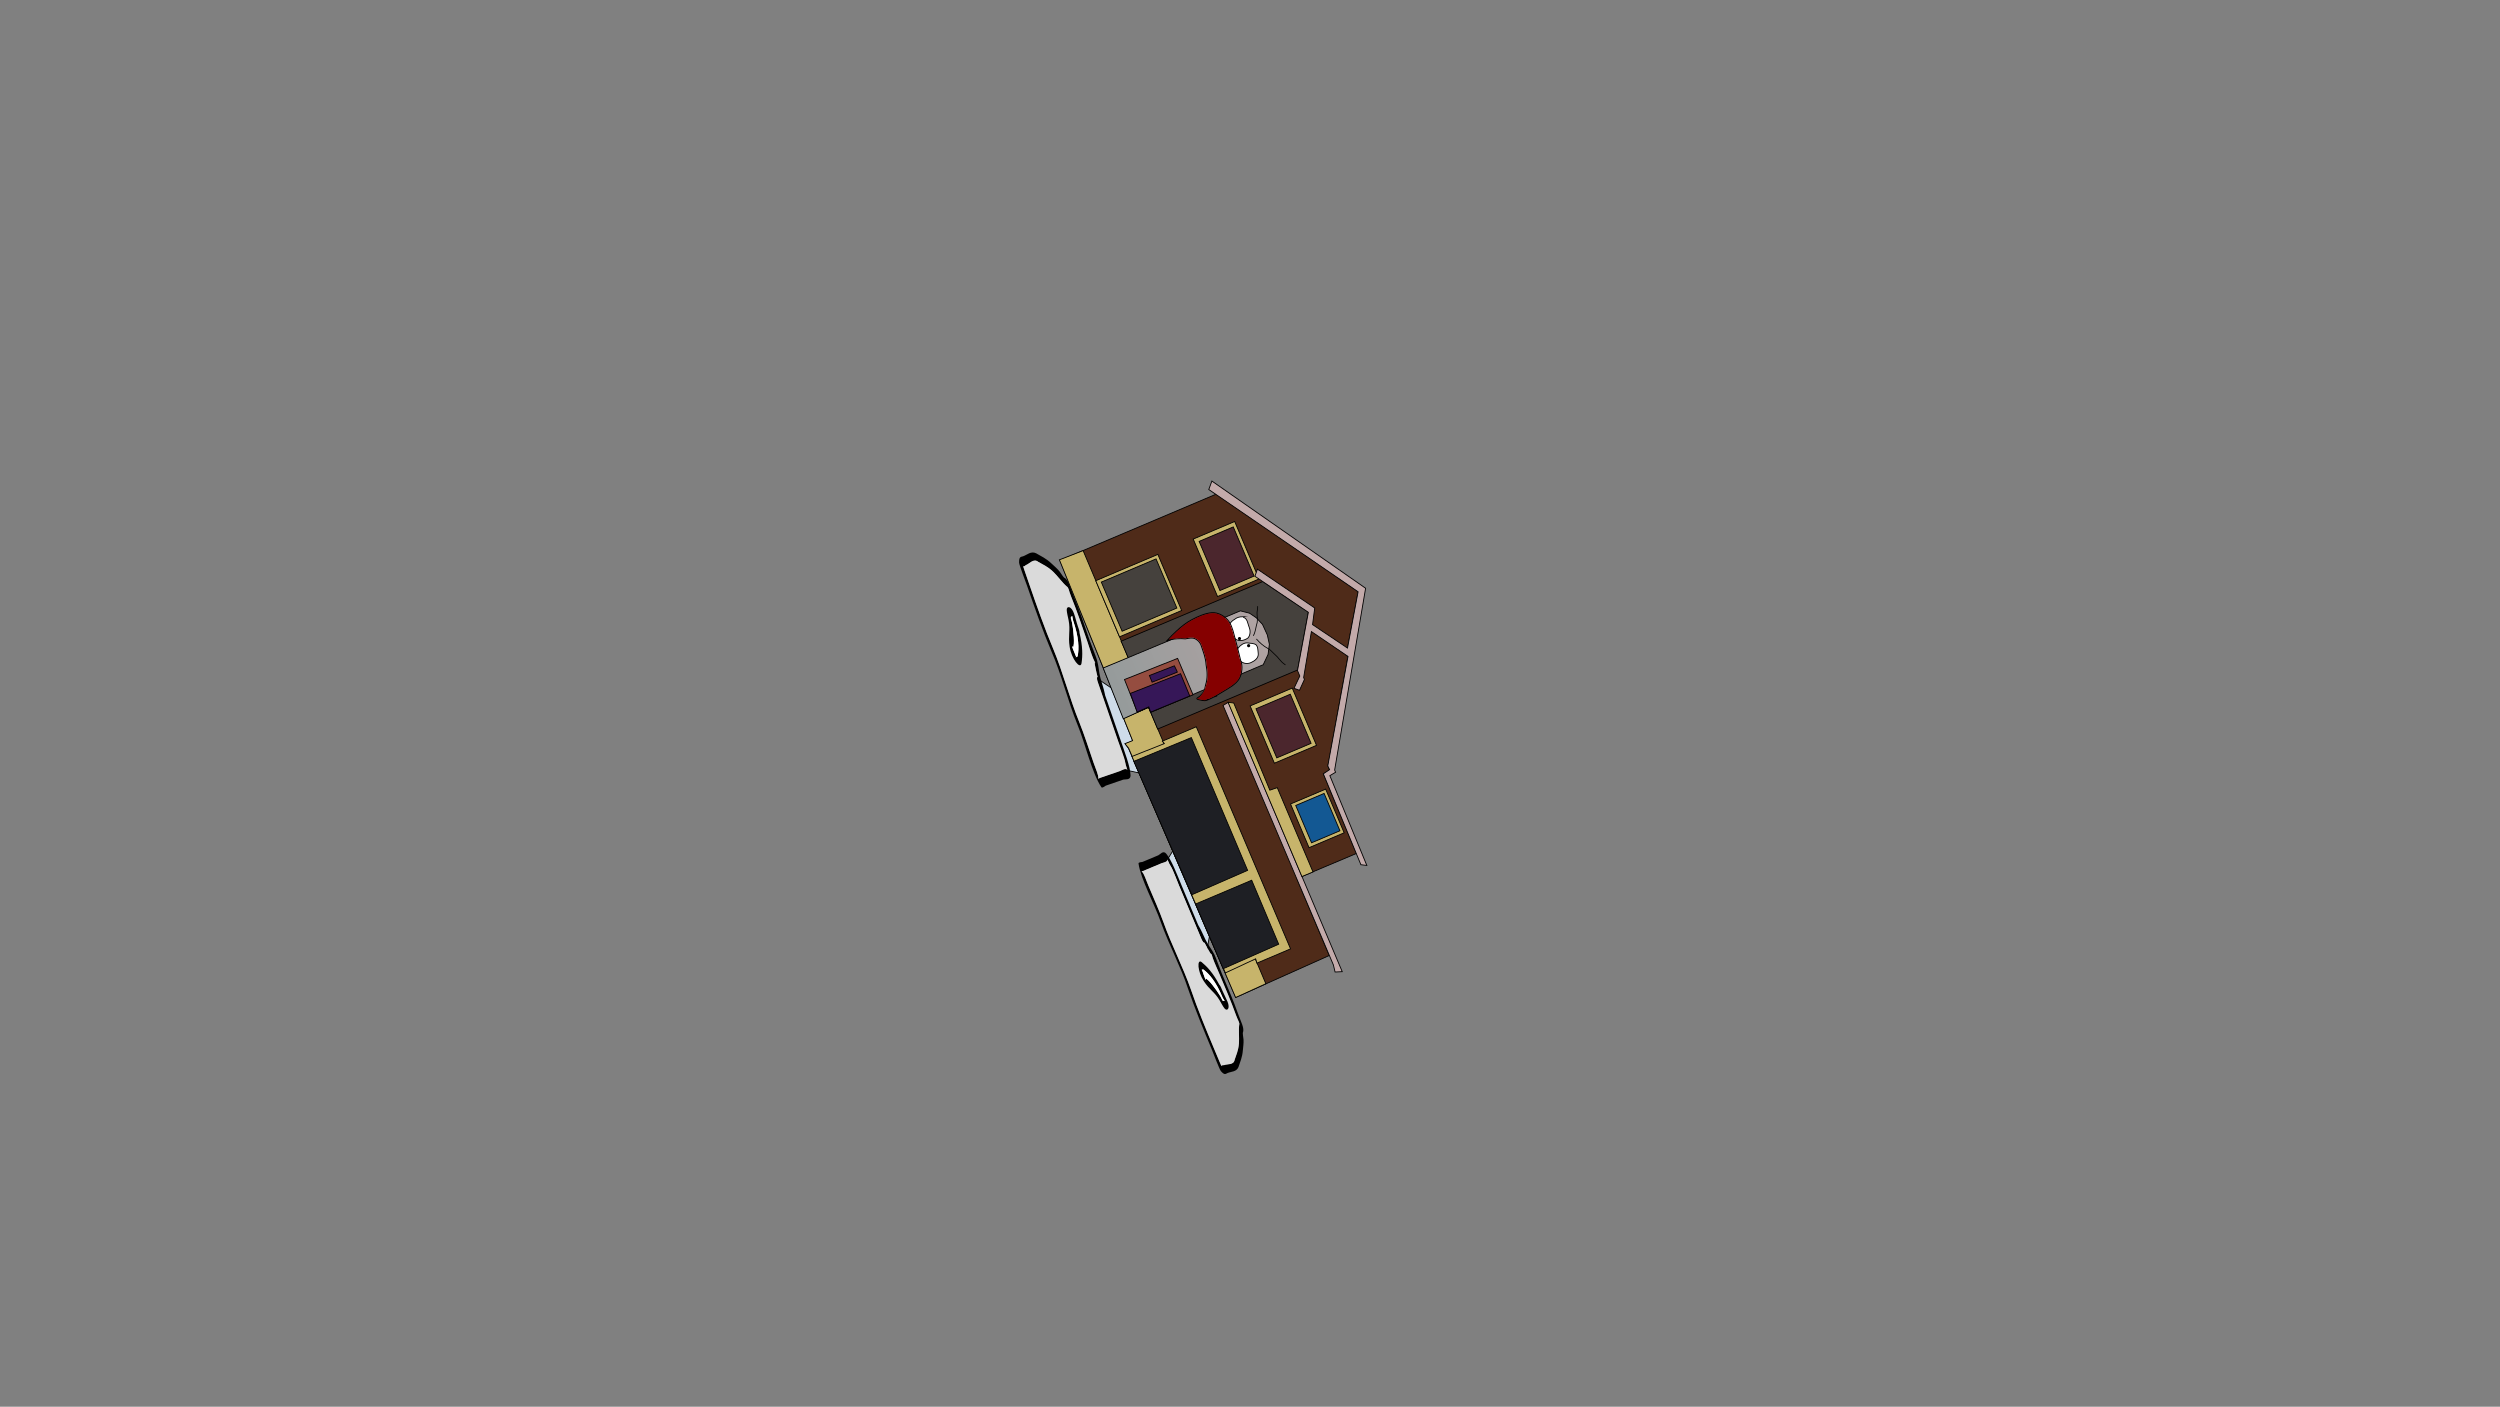 <svg version="1.1" xmlns="http://www.w3.org/2000/svg" xmlns:xlink="http://www.w3.org/1999/xlink" width="2878.25" height="1619.58" viewBox="0,0,2878.25,1619.58"><rect x="0" y="0" width="2878.25" height="1619.58" fill="#808080" stroke="none"/><defs><linearGradient x1="339.968" y1="97.109" x2="164.713" y2="171.387" gradientUnits="userSpaceOnUse" id="color-1"><stop offset="0" stop-color="#b0a3a3"/><stop offset="1" stop-color="#959b9b"/></linearGradient></defs><g transform="translate(1117.373,629.809)"><g data-paper-data="{&quot;isPaintingLayer&quot;:true}" fill-rule="nonzero" stroke-linejoin="miter" stroke-miterlimit="10" stroke-dasharray="" stroke-dashoffset="0" style="mix-blend-mode: normal"><path d="M-1117.373,989.77v-1619.58h2878.25v1619.58z" fill="none" stroke="#000000" stroke-width="0" stroke-linecap="butt"/><g><path d="M220.2,370.319l20.884,-33.734l47.151,36.771l-17.15,97.184z" data-paper-data="{&quot;index&quot;:null}" fill="#cedce9" stroke="#000000" stroke-width="1" stroke-linecap="round"/><path d="M272.741,462.011c-1.277,-2.148 -2.4,-4.316 -3.463,-6.482c-0.043,0.036 -0.091,0.065 -0.144,0.087c-1.302,0.546 -3.25,-4.101 -3.25,-4.101c-8.603,-20.524 -17.205,-41.048 -25.808,-61.572c-2.214,-5.281 -7.131,-18.671 -9.543,-22.239c-1.389,-2.056 -2.018,-3.681 -3.282,-6.531c-0.143,-0.322 -0.404,-0.906 -0.632,-1.424c0.609,3.013 -5.094,3.824 -6.531,4.426c-6.077,2.547 -12.155,5.095 -18.232,7.642c-1.085,0.455 -2.171,0.91 -3.256,1.365c-0.434,0.182 -2.014,-0.117 -1.302,0.546c2.706,2.521 4.496,8.906 7.468,15.991c5.86,13.967 12.547,28.746 17.594,42.761c9.097,25.641 22.631,51.637 31.483,77.146c7.307,21.547 17.678,46.658 26.717,68.224c2.272,5.421 4.545,10.843 6.817,16.264c0.342,0.816 0.91,2.084 1.499,3.395c0.109,-1.614 2.31,-0.894 3.218,-1.275c3.391,-1.421 10.939,0.183 11.899,-6.073c1.855,-5.95 4.25,-10.226 4.931,-18.949c0.502,-6.436 -0.54,-15.691 0.327,-21.206c0.721,-2.8 -1.228,-4.218 -3.754,-11.292c-5.59,-15.652 -12.199,-30.93 -18.827,-46.742c-2.416,-5.764 -5.778,-12.865 -7.791,-18.588c-0.425,-1.208 -1.096,-3.532 -1.582,-5.281c0.616,3.314 -2.926,-3.352 -4.555,-6.093zM242.68,388.852c6.502,15.511 13.003,31.023 19.505,46.534c0.25,0.421 0.5,0.842 0.751,1.263c3.296,5.548 5.308,10.961 7.794,15.855c3.388,6.67 6.81,10.075 10.19,17.005c1.942,3.981 5.931,15.59 8.354,21.372c6.571,15.677 13.386,31.231 18.827,46.742c3.056,8.713 7.056,15.484 5.706,20.723c-0.9,1.066 0.35,6.057 0.497,8.88c0.225,4.314 -0.457,8.284 -0.732,11.81c-0.682,8.742 -3.159,13.498 -5.06,19.597c-2.307,5.705 -8.365,5.152 -12.522,6.895c-2.298,0.963 -3.377,2.935 -7.808,-2.19c-1.545,-1.787 -8.889,-21.206 -10.226,-24.396c-9.324,-22.244 -20.053,-48.304 -27.584,-70.511c-7.993,-24.514 -22.435,-51.63 -31.33,-76.703c-7.028,-20.264 -23.12,-49.343 -25.64,-67.294c-0.249,-1.777 3.864,-1.62 4.558,-1.911c6.077,-2.547 12.155,-5.095 18.232,-7.642c2.032,-0.852 5.544,-6.081 9.089,-1.867c6.187,7.354 12.206,23.448 17.399,35.837z" data-paper-data="{&quot;index&quot;:null}" fill="#000000" stroke="none" stroke-width="1" stroke-linecap="butt"/><path d="M269.313,455.438c1.063,2.166 2.2,4.36 3.476,6.508c1.629,2.742 5.183,9.434 4.568,6.121c0.485,1.749 1.165,4.091 1.59,5.299c2.013,5.723 5.399,12.89 7.815,18.654c6.628,15.812 13.26,31.198 18.85,46.85c2.526,7.074 4.476,8.509 3.755,11.308c-0.867,5.515 0.17,14.812 -0.332,21.249c-0.681,8.723 -3.096,13.019 -4.951,18.969c-0.959,6.256 -8.54,4.639 -11.93,6.061c-0.908,0.38 -3.117,-0.346 -3.226,1.268c-0.59,-1.312 -1.159,-2.581 -1.501,-3.397c-2.272,-5.421 -4.553,-10.851 -6.825,-16.272c-9.039,-21.566 -19.475,-46.77 -26.782,-68.316c-8.853,-25.509 -22.477,-51.756 -31.574,-77.397c-5.046,-14.015 -11.736,-28.843 -17.596,-42.81c-2.973,-7.085 -4.762,-13.477 -7.468,-15.998c-0.711,-0.663 0.869,-0.368 1.303,-0.55c1.085,-0.455 2.172,-0.92 3.258,-1.375c6.077,-2.547 12.187,-5.12 18.264,-7.667c1.437,-0.602 7.159,-1.404 6.55,-4.417c0.227,0.518 0.489,1.103 0.632,1.424c1.264,2.85 1.896,4.478 3.286,6.534c2.412,3.569 7.34,16.967 9.554,22.249c8.603,20.524 17.277,41.147 25.88,61.671c0,0 1.96,4.669 3.262,4.123c0.053,-0.022 0.102,-0.051 0.145,-0.087z" data-paper-data="{&quot;noHover&quot;:false,&quot;origItem&quot;:[&quot;Path&quot;,{&quot;applyMatrix&quot;:true,&quot;segments&quot;:[[[579.60736,595.76373],[0.95609,-0.20262],[0.00646,0.07548]],[[579.61718,596],[0,-0.08208],[0,2]],[[577.61718,598],[0,0],[-8.83333,0]],[[551.11718,598],[8.83333,0],[-2.27308,0]],[[541.51161,598.28885],[1.67648,-1.19621],[-0.96568,0.68904]],[[538.61718,599],[1.23739,-0.09027],[-0.13966,0.01019]],[[537.99901,599.04541],[0.22447,-0.0134],[1.19653,0.85421]],[[538.61718,610],[0,-2.20646],[0,9.33333]],[[538.61718,638],[0,-9.33333],[0,1.66667]],[[538.61718,643],[0,-1.66667],[0,0.66667]],[[538.61718,645],[-0.35177,0.56631],[1.33831,-2.15456]],[[545.61718,644],[-3.04994,0.00386],[6.01206,-0.00761]],[[563.97058,644.43107],[-5.90478,-1.08158],[10.78253,2.15651]],[[597.04254,645.54479],[-10.6965,-2.40266],[9.00888,2.25222]],[[626.11718,648],[-9.28168,0],[2.33333,0]],[[633.11718,648],[-2.33333,0],[0.35109,0]],[[634.59021,647.90091],[-0.5707,0.05184],[-0.57412,-1.02596]],[[634.61718,643],[0,1.39387],[0,-5.20707]],[[634.21982,624.13246],[2.14282,4.67827],[-1.8936,-5.6808]],[[628.03948,607.31672],[3.08887,5.66543],[-2.2791,-4.1802]],[[620.32688,595.27881],[1.8857,4.15235],[-0.91417,-2.47477]],[[615.61718,594],[2.9771,0.57275],[-6.58756,-1.26734]],[[595.61718,593],[6.8054,0],[-2.48058,0]],[[587.61718,593],[2.40395,0.50364],[-0.50743,-0.10631]],[[585.44122,592.1748],[0.71481,0.32365],[1.30749,1.01011]],[[582.51161,594.78885],[1.25365,-0.62682],[-0.98239,0.4912]]],&quot;closed&quot;:true}],&quot;index&quot;:null}" fill="#dadada" stroke="none" stroke-width="1" stroke-linecap="butt"/><path d="M291.845,522.584c0.151,-0.063 0.377,-0.234 0.6,-0.399c-0.201,-0.197 -0.437,-0.518 -0.702,-0.947c-0.97,-1.212 -1.845,-3.301 -1.845,-3.301c-7.419,-17.7 -15.162,-26.474 -21.421,-31.207c-0.721,-0.563 -1.191,-0.29 -1.652,-0.096c-0.131,0.055 -0.359,0.098 -0.595,0.139c0.089,0.018 0.195,0.111 0.331,0.333c0.602,0.983 3.442,10.536 4.482,11.418c0.313,0.265 -0.489,-1.738 -0.25,-1.709c2.941,0.354 12.533,13.162 16.469,19.785c1.021,1.718 2.01,3.718 2.925,5.736c0.014,-0.945 1.219,0.434 1.659,0.249zM266.111,486.793c-0.507,0.089 -0.989,0.181 -0.589,0.386c0.273,0.14 0.398,-0.28 0.589,-0.386zM266.156,477.929c6.293,5.171 13.194,12.663 20.223,25.9c1.108,1.056 2.226,3.723 2.226,3.723l0.974,2.323c2.205,5.261 3.886,7.829 6.254,13.48c3.29,7.848 -0.321,11.5 -3.322,7.933c-1.894,-2.251 -3.9,-6.294 -5.839,-9.557c-5.739,-9.659 -11.467,-11.734 -18.236,-22.116c-7.174,-11.004 -7.941,-26.107 -2.281,-21.686z" data-paper-data="{&quot;index&quot;:null}" fill="#000000" stroke="none" stroke-width="1" stroke-linecap="butt"/><path d="M292.56,522.339c-0.223,0.166 -0.448,0.348 -0.599,0.412c-0.44,0.184 -1.645,-1.172 -1.659,-0.227c-0.915,-2.018 -1.904,-4.032 -2.925,-5.75c-3.935,-6.623 -13.538,-19.507 -16.479,-19.862c-0.239,-0.029 0.356,1.802 0.043,1.536c-1.04,-0.882 -3.895,-10.521 -4.498,-11.504c-0.136,-0.223 -0.242,-0.314 -0.331,-0.332c0.236,-0.041 0.463,-0.094 0.594,-0.149c0.461,-0.193 0.932,-0.491 1.653,0.072c6.26,4.733 14.233,13.844 21.652,31.544c0,0 0.877,2.099 1.846,3.312c0.266,0.429 0.501,0.75 0.702,0.947z" data-paper-data="{&quot;noHover&quot;:false,&quot;origItem&quot;:[&quot;Path&quot;,{&quot;applyMatrix&quot;:true,&quot;segments&quot;:[[[607.563,601.99816],[0.02649,0.38155],[-0.10299,0.15484]],[[607.10872,602.39727],[0.1976,-0.11227],[-0.59254,0.60273]],[[605.61718,603],[0,0],[-7.618,0]],[[590.90604,613.89443],[2.69308,-5.58508],[-0.31682,0.63364]],[[590.61718,616],[0,-0.70843],[0,0.20156]],[[590.57685,616.85325],[0.02106,-0.33136],[0.02013,-0.10671]],[[590.74964,616.60263],[-0.10238,0.05628],[0.45234,-0.24865]],[[595.61718,617],[-0.48256,0.87548],[0.14503,-0.26312]],[[594.95308,616.3906],[-0.04725,0.29671],[0.58086,-3.64773]],[[604.72276,605.71115],[-3.02833,1.51416],[0.78545,-0.39273]],[[607.27135,605.03032],[-0.87898,0.0905],[-0.34365,-0.53523]],[[607.61718,603],[0,0.6759],[0,-0.23192]]],&quot;closed&quot;:true}],&quot;index&quot;:null}" fill="#ffffff" stroke="none" stroke-width="1" stroke-linecap="butt"/><path d="M145.758,151.275l81.762,55.262l-6.368,59.454l-38.764,-8.453z" data-paper-data="{&quot;index&quot;:null}" fill="#cedce9" stroke="#000000" stroke-width="1" stroke-linecap="round"/><path d="M144.386,141.892c-0.654,-3.353 -2.58,-11.207 -0.707,-8.119c-0.86,-1.744 -1.982,-4.08 -2.504,-5.349c-2.474,-6.01 -4.854,-14.083 -7.036,-20.413c-5.986,-17.365 -11.605,-34.289 -18.306,-50.785c-3.028,-7.455 -2.483,-9.979 -5.057,-11.702c-4.628,-3.788 -10.398,-11.927 -15.392,-16.712c-6.768,-6.485 -11.733,-8.193 -17.46,-11.625c-5.23,-4.314 -10.118,2.353 -13.841,3.637c-0.997,0.344 -2.242,2.489 -3.481,1.277c0.465,1.469 0.916,2.887 1.225,3.783c2.052,5.954 4.104,11.907 6.157,17.861c8.164,23.683 17.794,51.149 27.328,73.581c11.126,26.701 18.859,57.13 29.884,84.111c5.967,14.8 11.168,31.382 16.451,46.724c2.68,7.783 5.805,14.162 5.442,18.108c-0.096,1.037 0.953,-0.329 1.43,-0.493c1.192,-0.411 2.384,-0.822 3.575,-1.232c6.674,-2.301 13.348,-4.601 20.022,-6.902c1.578,-0.544 6.714,-3.965 8.377,-1.123c-0.188,-0.576 -0.396,-1.23 -0.511,-1.588c-1.024,-3.18 -1.681,-4.927 -2.037,-7.561c-0.619,-4.573 -6.243,-18.781 -8.242,-24.581c-7.769,-22.539 -15.538,-45.078 -23.308,-67.617c0,0 -1.759,-5.103 -0.329,-5.596c0.059,-0.02 0.118,-0.031 0.178,-0.033c-0.696,-2.49 -1.344,-5.023 -1.857,-7.651zM172.563,221.803c4.69,13.606 11.363,30.761 11.666,41.052c0.174,5.897 -6.364,4.224 -8.595,4.993c-6.674,2.301 -13.348,4.601 -20.022,6.902c-0.762,0.263 -3.937,3.324 -5.006,1.725c-10.795,-16.142 -18.684,-50.862 -27.525,-72.069c-10.781,-26.383 -18.587,-58.355 -29.691,-83.648c-9.826,-23.119 -19.846,-51.599 -28.266,-76.027c-1.208,-3.504 -9.195,-24.261 -9.235,-26.792c-0.116,-7.258 2.153,-6.451 4.677,-7.322c4.566,-1.574 9.012,-6.337 14.926,-3.425c5.871,3.517 11.243,5.55 18.026,12.049c2.736,2.622 6.113,5.308 9.011,8.915c1.897,2.361 4.459,7.241 5.939,7.451c4.817,3.224 6.451,11.488 10.226,20.632c6.719,16.277 12.371,33.569 18.306,50.785c2.189,6.349 7.284,18.472 8.573,23.039c2.244,7.95 1.939,13.112 3.99,20.86c1.505,5.685 3.76,11.446 5.084,18.231c0.101,0.515 0.201,1.03 0.302,1.545c5.872,17.034 11.743,34.068 17.615,51.103z" data-paper-data="{&quot;index&quot;:null}" fill="#000000" stroke="none" stroke-width="1" stroke-linecap="butt"/><path d="M146.337,149.59c-0.06,0.002 -0.119,0.014 -0.177,0.034c-1.43,0.493 0.335,5.622 0.335,5.622c7.769,22.539 15.551,45.208 23.321,67.747c1.999,5.8 7.621,20.023 8.24,24.596c0.357,2.634 1.012,4.386 2.036,7.565c0.116,0.359 0.323,1.013 0.511,1.589c-1.663,-2.843 -6.808,0.599 -8.385,1.143c-6.674,2.301 -13.392,4.604 -20.066,6.905c-1.192,0.411 -2.392,0.815 -3.584,1.226c-0.477,0.164 -1.529,1.527 -1.434,0.49c0.364,-3.946 -2.767,-10.329 -5.447,-18.112c-5.282,-15.342 -10.516,-31.965 -16.483,-46.765c-11.026,-26.981 -18.865,-57.676 -29.991,-84.377c-9.534,-22.432 -19.178,-50.018 -27.341,-73.701c-2.052,-5.954 -4.104,-11.919 -6.156,-17.873c-0.309,-0.896 -0.76,-2.316 -1.224,-3.785c1.239,1.212 2.486,-0.945 3.483,-1.288c3.723,-1.284 8.628,-7.984 13.858,-3.669c5.728,3.431 10.723,5.141 17.491,11.626c4.994,4.785 10.798,12.955 15.426,16.743c2.574,1.723 2.04,4.261 5.068,11.716c6.7,16.496 12.378,33.523 18.363,50.887c2.182,6.329 4.59,14.473 7.064,20.483c0.522,1.268 1.651,3.625 2.511,5.369c-1.872,-3.087 0.063,4.797 0.717,8.15c0.513,2.628 1.17,5.192 1.866,7.681z" data-paper-data="{&quot;noHover&quot;:false,&quot;origItem&quot;:[&quot;Path&quot;,{&quot;applyMatrix&quot;:true,&quot;segments&quot;:[[[579.60736,595.76373],[0.95609,-0.20262],[0.00646,0.07548]],[[579.61718,596],[0,-0.08208],[0,2]],[[577.61718,598],[0,0],[-8.83333,0]],[[551.11718,598],[8.83333,0],[-2.27308,0]],[[541.51161,598.28885],[1.67648,-1.19621],[-0.96568,0.68904]],[[538.61718,599],[1.23739,-0.09027],[-0.13966,0.01019]],[[537.99901,599.04541],[0.22447,-0.0134],[1.19653,0.85421]],[[538.61718,610],[0,-2.20646],[0,9.33333]],[[538.61718,638],[0,-9.33333],[0,1.66667]],[[538.61718,643],[0,-1.66667],[0,0.66667]],[[538.61718,645],[-0.35177,0.56631],[1.33831,-2.15456]],[[545.61718,644],[-3.04994,0.00386],[6.01206,-0.00761]],[[563.97058,644.43107],[-5.90478,-1.08158],[10.78253,2.15651]],[[597.04254,645.54479],[-10.6965,-2.40266],[9.00888,2.25222]],[[626.11718,648],[-9.28168,0],[2.33333,0]],[[633.11718,648],[-2.33333,0],[0.35109,0]],[[634.59021,647.90091],[-0.5707,0.05184],[-0.57412,-1.02596]],[[634.61718,643],[0,1.39387],[0,-5.20707]],[[634.21982,624.13246],[2.14282,4.67827],[-1.8936,-5.6808]],[[628.03948,607.31672],[3.08887,5.66543],[-2.2791,-4.1802]],[[620.32688,595.27881],[1.8857,4.15235],[-0.91417,-2.47477]],[[615.61718,594],[2.9771,0.57275],[-6.58756,-1.26734]],[[595.61718,593],[6.8054,0],[-2.48058,0]],[[587.61718,593],[2.40395,0.50364],[-0.50743,-0.10631]],[[585.44122,592.1748],[0.71481,0.32365],[1.30749,1.01011]],[[582.51161,594.78885],[1.25365,-0.62682],[-0.98239,0.4912]]],&quot;closed&quot;:true}],&quot;index&quot;:null}" fill="#dadada" stroke="none" stroke-width="1" stroke-linecap="butt"/><path d="M116.434,79.857c-0.483,0.167 -0.463,2.128 -1.148,1.383c0.708,2.265 1.345,4.57 1.755,6.671c1.581,8.1 3.054,25.179 0.956,27.56c-0.171,0.194 -0.959,-1.979 -1.02,-1.544c-0.202,1.447 4.345,11.106 4.565,12.322c0.05,0.275 0.031,0.425 -0.027,0.503c0.218,-0.135 0.431,-0.264 0.575,-0.313c0.507,-0.175 1.077,-0.291 1.252,-1.256c1.625,-8.248 1.552,-20.784 -5.148,-40.222c0,0 -0.791,-2.294 -0.881,-3.954c-0.094,-0.532 -0.134,-0.957 -0.114,-1.258c-0.296,0.026 -0.598,0.052 -0.764,0.109zM120.659,126.931c-0.173,0.449 0.278,0.179 0.746,-0.112c-0.229,0.052 -0.628,-0.195 -0.746,0.112zM127.767,133.87c-1.369,7.571 -11.532,-5.045 -13.65,-18.957c-1.999,-13.126 1.098,-18.871 -1.208,-30.685c-0.779,-3.991 -2.06,-8.653 -2.153,-11.803c-0.147,-4.992 5.344,-4.649 8.315,3.969c2.139,6.206 2.629,9.457 4.62,15.235l0.88,2.552c0,0 1.01,2.929 0.877,4.563c3.828,15.593 3.658,26.504 2.319,35.126z" data-paper-data="{&quot;index&quot;:null}" fill="#000000" stroke="none" stroke-width="1" stroke-linecap="butt"/><path d="M117.18,79.542c-0.02,0.301 0.021,0.726 0.114,1.258c0.09,1.661 0.888,3.964 0.888,3.964c6.7,19.438 6.829,32.408 5.204,40.656c-0.174,0.965 -0.763,1.063 -1.269,1.237c-0.144,0.05 -0.363,0.169 -0.581,0.305c0.059,-0.078 0.078,-0.226 0.028,-0.502c-0.22,-1.216 -4.816,-10.955 -4.614,-12.402c0.061,-0.435 0.891,1.452 1.062,1.258c2.098,-2.381 0.579,-19.529 -1.002,-27.629c-0.41,-2.101 -1.057,-4.417 -1.765,-6.682c0.685,0.745 0.68,-1.198 1.164,-1.365c0.166,-0.057 0.476,-0.072 0.772,-0.098z" data-paper-data="{&quot;noHover&quot;:false,&quot;origItem&quot;:[&quot;Path&quot;,{&quot;applyMatrix&quot;:true,&quot;segments&quot;:[[[607.563,601.99816],[0.02649,0.38155],[-0.10299,0.15484]],[[607.10872,602.39727],[0.1976,-0.11227],[-0.59254,0.60273]],[[605.61718,603],[0,0],[-7.618,0]],[[590.90604,613.89443],[2.69308,-5.58508],[-0.31682,0.63364]],[[590.61718,616],[0,-0.70843],[0,0.20156]],[[590.57685,616.85325],[0.02106,-0.33136],[0.02013,-0.10671]],[[590.74964,616.60263],[-0.10238,0.05628],[0.45234,-0.24865]],[[595.61718,617],[-0.48256,0.87548],[0.14503,-0.26312]],[[594.95308,616.3906],[-0.04725,0.29671],[0.58086,-3.64773]],[[604.72276,605.71115],[-3.02833,1.51416],[0.78545,-0.39273]],[[607.27135,605.03032],[-0.87898,0.0905],[-0.34365,-0.53523]],[[607.61718,603],[0,0.6759],[0,-0.23192]]],&quot;closed&quot;:true}],&quot;index&quot;:null}" fill="#ffffff" stroke="none" stroke-width="1" stroke-linecap="butt"/><g stroke="#000000" stroke-width="1"><path d="M178.182,226.557l8.675,-3.249l-83.889,-208.002l180.468,-76.488l162.896,112.403l-13.887,73.369l2.052,1.269l-22.905,125.95l1.75,5.104l-7.01,4.254l37.991,91.586l-68.612,28.937l37.302,88.552l-107.678,48.204l-123.383,-286.565z" data-paper-data="{&quot;index&quot;:null}" fill="#4f2b19" stroke-linecap="round"/><path d="M305.192,518.648l-123.18,-287.061l-4.261,-5.18l8.806,-3.59l-10.341,-25.699l28.694,-12.874l135.088,318.512z" data-paper-data="{&quot;index&quot;:null}" fill="#c7b46b" stroke-linecap="round"/><path d="M129.616,4.106l52.525,124.253l-29.126,11.204l-50.722,-124.874z" data-paper-data="{&quot;index&quot;:null}" fill="#c7b46b" stroke-linecap="round"/><path d="M376.635,141.495l-161.193,68.034l-10.538,-25.188l-28.395,12.605l-23.477,-57.343l28.739,-11.468l-7.24,-17.081l-1.244,-2.609l163.19,-68.737l52.499,35.062z" data-paper-data="{&quot;index&quot;:null}" fill="#45413d" stroke-linecap="round"/><path d="M335.971,135.871l-128.406,54.422l-2.575,-5.752l-29.109,13.193l-23.136,-58.485l157.921,-65.791l10.499,2.679l7.911,5.344l7.059,7.558l5.575,12.179l2.333,10.702l-1.491,11.752l-5.673,11.957z" data-paper-data="{&quot;index&quot;:null}" fill="url(#color-1)" stroke-linecap="round"/><path d="M207.295,189.98l-2.356,-5.56l-12.738,5.684l-14.96,-37.571l61.148,-24.348l17.775,41.938z" data-paper-data="{&quot;index&quot;:null}" fill="#954d40" stroke-linecap="round"/><path d="M207.385,190.085l-2.16,-6.071l-13.49,5.86l-7.694,-21.403l57.748,-22.622l10.575,25.6z" data-paper-data="{&quot;index&quot;:null}" fill="#361758" stroke-linecap="round"/><path d="M238.03,144.02l-28.972,11.567l-3.11,-7.664l28.725,-11.176l3.014,6.136z" data-paper-data="{&quot;index&quot;:null}" fill="#361758" stroke-linecap="round"/><path d="M220.815,223.504l39.066,-16.558l108.546,255.673l-38.755,16.426l-1.414,-4.961l-34.858,16.2l-107.549,-249.204l37.246,-14.788z" data-paper-data="{&quot;index&quot;:null}" fill="#c7b46b" stroke-linecap="round"/><path d="M187.974,246.738l66.249,-27.366l64.781,152.847l-64.168,28.052z" data-paper-data="{&quot;index&quot;:null}" fill="#1e1f24" stroke-linecap="round"/><path d="M259.094,410.965l64.592,-27.376l31.079,73.653l-63.91,28.228z" data-paper-data="{&quot;index&quot;:null}" fill="#1e1f24" stroke-linecap="round"/><path d="M417.792,481.19l-127.079,-298.858l6.062,-3.567l131.156,310.103l-6.474,0.32l-1.774,0.039z" data-paper-data="{&quot;index&quot;:null}" fill="#c3aaaa" stroke-linecap="round"/><path d="M381.522,379.37l-85.015,-200.586l6.534,0.795l41.562,100.337l8.544,-2.908l41.133,97.05z" data-paper-data="{&quot;index&quot;:null}" fill="#c7b46b" stroke-linecap="round"/><path d="M368.422,295.829l40.417,-17.13l21.31,50.28l-40.417,17.13z" data-paper-data="{&quot;index&quot;:null}" fill="#c7b46b" stroke-linecap="butt"/><path d="M374.399,297.505l32.663,-13.843l18.217,42.981l-32.663,13.843z" data-paper-data="{&quot;index&quot;:null}" fill="#135893" stroke-linecap="butt"/><path d="M321.895,182.926l48.485,-20.549l27.944,65.932l-48.485,20.549z" data-paper-data="{&quot;index&quot;:null}" fill="#c7b46b" stroke-linecap="butt"/><path d="M328.638,186.191l39.477,-16.732l23.957,56.524l-39.477,16.732z" data-paper-data="{&quot;index&quot;:null}" fill="#4b262d" stroke-linecap="butt"/><path d="M256.37,-9.172l47.728,-20.229l28.047,66.175l-47.728,20.229z" data-paper-data="{&quot;index&quot;:null}" fill="#c7b46b" stroke-linecap="butt"/><path d="M263.194,-6.515l39.294,-16.654l23.98,56.579l-39.294,16.654z" data-paper-data="{&quot;index&quot;:null}" fill="#4b262d" stroke-linecap="butt"/><path d="M413.364,256.284l-2.078,-4.252l23.311,-126.075l-42.147,-28.615l-8.938,52.88l0.922,2.175l-5.702,12.539l-6.345,-2.301l6.693,-14.1l-2.664,-6.285l12.511,-67.083l-61.518,-41.505l2.86,-8.198l65.991,44.694l-2.483,19.159l40.225,27.005l12.19,-64.808l-171.895,-117.714l3.566,-9.78l176.986,123.446l-35.652,209.291l1.076,2.538l-6.594,3.935l42.558,103.337l-6.818,-0.817l-43.256,-104.657z" data-paper-data="{&quot;index&quot;:null}" fill="#c3aaaa" stroke-linecap="round"/><path d="M144.16,38.769l71.513,-30.31l27.371,64.58l-71.513,30.31z" data-paper-data="{&quot;index&quot;:null}" fill="#c7b46b" stroke-linecap="butt"/><path d="M150.563,40.36l63.001,-26.702l23.968,56.552l-63.001,26.702z" data-paper-data="{&quot;index&quot;:null}" fill="#45413d" stroke-linecap="butt"/></g><path d="M330.133,114.816c0.898,2.292 0.686,5.15 1.091,7.547c0.699,5.441 -4.222,8.856 -8.599,10.79c-4.725,2.013 -9.872,0.659 -13.171,-3.196c-2.538,-3.416 -4.159,-9.661 -1.55,-13.382c2.244,-3.202 6.559,-6.468 10.732,-6.213c3.891,0.729 7.593,0.02 10.486,2.57c0.396,0.595 0.751,1.22 1.012,1.884z" data-paper-data="{&quot;noHover&quot;:false,&quot;origItem&quot;:[&quot;Path&quot;,{&quot;applyMatrix&quot;:true,&quot;segments&quot;:[[[445.39041,221.44036],[1.52724,-0.28876],[-7.5619,3.62864]],[[431.40475,240.19578],[4.76177,-7.1739],[-4.05124,8.13908]],[[434.7173,266.85895],[-4.50777,-7.21123],[5.2386,8.38318]],[[462.72964,275.08447],[-8.99419,2.18279],[10.52051,-3.33503]],[[480.23855,251.50606],[0.02148,11.17046],[-0.15839,-10.40801]],[[465.98548,225.22958],[11.49015,3.21826],[-5.14324,-1.22327]],[[450.00678,221.01818],[5.35276,0.14784],[-1.55103,-0.04284]]],&quot;closed&quot;:true}]}" fill="#ffffff" stroke="#000000" stroke-width="1" stroke-linecap="butt"/><path d="M314.253,80.479c-0.147,0.436 0.29,0.583 0.29,0.583c4.402,1.486 4.689,7.655 6.367,11.638c1.549,3.643 1.255,9.233 -1.645,12.12c-3.964,2.777 -10.056,4.304 -14.263,1.071c-3.957,-2.513 -6.211,-5.984 -6.985,-10.577c0.34,-2.029 -0.416,-4.832 0.52,-6.717c1.136,-2.286 3.16,-4.022 5.346,-5.256c2.875,-2.314 5.637,-3.095 9.316,-3.066c0.595,0.005 1.009,-0.086 1.355,-0.095c-0.115,0.028 -0.237,0.107 -0.301,0.299z" data-paper-data="{&quot;noHover&quot;:false,&quot;origItem&quot;:[&quot;Path&quot;,{&quot;applyMatrix&quot;:true,&quot;segments&quot;:[[[367.48315,222.78638],[-0.04147,0.25407],[-0.27721,0.70074]],[[366.52816,225.57344],[0.51474,-1.18819],[-3.18099,7.34275]],[[364.7803,246.76473],[-2.19334,-7.72156],[0.61652,5.42378]],[[370.74669,261.87635],[-3.61458,-4.21536],[2.97952,3.47475]],[[383.71302,268.58734],[-3.77522,-2.4041],[9.85323,2.3476]],[[410.7181,263.59834],[-8.39124,5.79088],[10.04451,-5.68021]],[[420.65425,234.23446],[2.19728,10.29429],[-3.32016,-8.25703]],[[397.85054,220.71706],[8.61098,-0.01008],[-9.39899,-0.01845]],[[369.23811,223.55955],[6.71239,-7.5542],[0,0]],[[367.82634,223.64259],[0.74741,0.66436],[-0.32962,-0.293]]],&quot;closed&quot;:true}]}" fill="#ffffff" stroke="#000000" stroke-width="1" stroke-linecap="butt"/><path d="M319.448,111.867c0.935,-0.396 2.015,0.04 2.411,0.976c0.396,0.935 -0.04,2.015 -0.976,2.411c-0.935,0.396 -2.015,-0.04 -2.411,-0.976c-0.396,-0.935 0.04,-2.015 0.976,-2.411z" fill="#000000" stroke="none" stroke-width="0.5" stroke-linecap="butt"/><path d="M308.929,103.704c0.935,-0.396 2.015,0.04 2.411,0.976c0.396,0.935 -0.04,2.015 -0.976,2.411c-0.935,0.396 -2.015,-0.04 -2.411,-0.976c-0.396,-0.935 0.04,-2.015 0.976,-2.411z" fill="#000000" stroke="none" stroke-width="0.5" stroke-linecap="butt"/><path d="M330.511,67.952c0.458,-0.036 0.495,0.422 0.495,0.422l0.025,0.339c-0.001,0.241 -0.002,0.481 -0.003,0.722c0.026,2.006 -0.662,3.882 -0.706,5.841c-0.087,3.859 0.742,7.996 0.132,11.827c-1.645,5.104 -1.727,10.189 -4.34,15.03c0,0 -0.218,0.405 -0.623,0.186c-0.405,-0.218 -0.186,-0.623 -0.186,-0.623c2.574,-4.763 2.62,-9.787 4.254,-14.807c0.587,-3.764 -0.249,-7.843 -0.157,-11.635c0.048,-1.957 0.732,-3.817 0.706,-5.815c0.001,-0.243 0.002,-0.486 0.003,-0.729l-0.022,-0.262c0,0 -0.036,-0.458 0.422,-0.495z" fill="#000000" stroke="none" stroke-width="0.5" stroke-linecap="butt"/><path d="M362.663,135.846c-0.298,0.35 -0.648,0.051 -0.648,0.051l-0.116,-0.104c-2.916,-1.941 -5.222,-4.353 -7.404,-7.054c-1.741,-2.479 -3.998,-4.086 -6.067,-6.245c-2.149,-2.242 -3.984,-4.14 -6.777,-5.612c-4.758,-2.509 -9.109,-6.486 -12.662,-10.508c0,0 -0.304,-0.345 0.041,-0.649c0.345,-0.304 0.649,0.041 0.649,0.041c3.467,3.941 7.747,7.848 12.401,10.303c2.878,1.518 4.801,3.476 7.012,5.79c2.09,2.186 4.375,3.816 6.137,6.328c2.105,2.61 4.332,4.995 7.175,6.839l0.208,0.173c0,0 0.35,0.298 0.051,0.648z" fill="#000000" stroke="none" stroke-width="0.5" stroke-linecap="butt"/><path d="M271.646,175.886c-0.06,-0.089 -0.097,-0.21 -0.087,-0.373c0.037,-0.589 0.626,-0.552 0.626,-0.552c0.876,0.062 1.729,-0.101 2.558,-0.382c1.571,-0.752 3.107,-1.579 4.694,-2.285c3.827,-2.025 7.541,-4.333 11.248,-6.564c6.082,-3.659 14.602,-8.16 18.197,-14.541c3.172,-5.597 4.069,-14.529 1.51,-20.553c-2.163,-7.66 -3.656,-15.539 -5.891,-23.255c-2.002,-6.93 -3.212,-14.688 -7.215,-20.865c-3.868,-6.004 -12.47,-11.082 -19.685,-10.32c-7.748,0.796 -15.387,4.273 -22.206,7.835c-6.797,3.551 -12.152,7.945 -17.801,13.106c-3.27,2.987 -6.438,6.124 -9.446,9.38c1.256,-0.403 2.787,-0.636 3.35,-0.714c5.012,-0.695 10.74,-1.22 15.784,-0.712c2.643,-0.287 5.335,-1.165 8.008,-0.954c4.888,0.386 9.339,4.602 10.788,8.943c2.538,7.614 5.297,14.276 5.733,22.41c1.582,8.378 1.879,15.655 -0.666,23.769c-1.299,4.139 -1.77,6.941 -4.646,10.291c-1.175,1.368 -2.002,2.683 -3.455,3.791c-0.569,0.434 -1.743,0.371 -1.858,1.078c-0.045,0.278 0.441,0.351 0.68,0.499c2.786,0.578 6.926,1.955 9.737,0.982c0.015,-0.005 0.029,-0.01 0.044,-0.015zM275.344,175.595c-1.105,0.536 -2.225,1.037 -3.39,1.432c-3.094,1.048 -7.493,-0.334 -10.545,-1.021c-0.702,-0.476 -1.537,-0.768 -1.355,-1.919c0.131,-0.825 2.985,-2.064 3.621,-2.722c1.36,-1.407 4.018,-4.252 4.793,-6.027c0.772,-1.768 0.942,-4.489 1.552,-6.431c2.501,-7.957 2.155,-15.053 0.62,-23.274c-0.46,-8.061 -3.163,-14.625 -5.681,-22.178c-1.287,-3.865 -5.333,-7.836 -9.741,-8.139c-2.645,-0.181 -5.312,0.686 -7.933,0.956c-5.191,-0.524 -11.631,-0.243 -16.748,0.854c-1.464,0.314 -2.623,1 -3.975,1.229l0.045,0.186l-0.678,0.163c-0.278,0.072 -0.575,-0.069 -0.69,-0.341c-0.1,-0.237 -0.034,-0.503 0.146,-0.667l0.71,-0.676c3.375,-3.75 6.976,-7.348 10.704,-10.753c5.723,-5.228 11.164,-9.682 18.051,-13.28c6.959,-3.636 14.728,-7.139 22.631,-7.963c7.669,-0.779 16.667,4.463 20.798,10.853c4.054,6.307 5.306,14.117 7.357,21.176c2.23,7.698 3.731,15.546 5.871,23.193c2.68,6.337 1.726,15.646 -1.597,21.525c-3.736,6.575 -12.327,11.188 -18.616,14.971c-2.447,1.472 -4.897,2.978 -7.381,4.414c0.04,0.058 0.074,0.131 0.097,0.221c0.145,0.572 -0.427,0.717 -0.427,0.717l-0.338,0.086c-1.101,0.279 -2.156,0.671 -3.188,1.121c-0.348,0.184 -0.697,0.367 -1.047,0.546c-1.2,0.616 -2.407,1.289 -3.666,1.748z" fill="#000000" stroke="none" stroke-width="0.5" stroke-linecap="butt"/><path d="M271.599,175.961c-2.811,0.972 -6.962,-0.406 -9.748,-0.984c-0.239,-0.148 -0.694,-0.336 -0.649,-0.613c0.114,-0.707 1.287,-0.644 1.856,-1.078c1.453,-1.107 2.277,-2.423 3.452,-3.791c2.877,-3.35 3.342,-6.153 4.642,-10.291c2.545,-8.115 2.225,-15.276 0.643,-23.654c-0.436,-8.134 -3.214,-14.899 -5.752,-22.513c-1.449,-4.341 -5.823,-8.467 -10.712,-8.853c-2.672,-0.211 -5.357,0.659 -8,0.945c-5.043,-0.508 -10.765,0.007 -15.778,0.702c-0.563,0.078 -2.203,0.267 -3.459,0.669c3.008,-3.256 6.183,-6.407 9.453,-9.394c5.65,-5.16 11.027,-9.573 17.823,-13.124c6.819,-3.563 14.486,-7.046 22.234,-7.841c7.216,-0.762 15.844,4.323 19.712,10.328c4.003,6.176 5.234,13.955 7.236,20.885c2.235,7.716 3.736,15.635 5.899,23.295c2.558,6.024 1.65,14.983 -1.522,20.58c-3.595,6.381 -12.14,10.901 -18.222,14.56c-3.707,2.23 -7.437,4.542 -11.264,6.567c-1.586,0.706 -3.129,1.533 -4.7,2.285c-0.83,0.282 -1.685,0.445 -2.561,0.382c0,0 -0.589,-0.037 -0.626,0.552c-0.01,0.163 0.035,0.166 0.095,0.255c-0.015,0.005 -0.037,0.128 -0.051,0.133z" data-paper-data="{&quot;noHover&quot;:false,&quot;origItem&quot;:[&quot;Path&quot;,{&quot;applyMatrix&quot;:true,&quot;selected&quot;:true,&quot;segments&quot;:[[[232.19461,212.14511],[-0.00101,0.01539],[-0.10551,0.02015]],[[231.81762,212.07989],[0.14581,0.07291],[-0.52759,-0.26379]],[[231.55383,211.28851],[0,0],[0.39958,-0.78262]],[[232.20017,208.7837],[-0.06434,0.87376],[-0.07952,-1.74]],[[231.92809,203.57033],[0.03071,1.7361],[-0.3708,-4.31366]],[[230.27432,190.65269],[0.60655,4.28372],[-0.9951,-7.0279]],[[223.98699,168.22391],[4.47198,5.80047],[-3.91497,-5.10478]],[[205.65259,158.81293],[6.54492,-0.00462],[-7.89713,-0.99763]],[[181.94196,155.16214],[7.97692,0.95299],[-7.16188,-0.86099]],[[159.91613,153.6631],[7.24853,-1.27507],[-7.03745,1.2182]],[[142.73288,167.76056],[2.11385,-6.94103],[-2.29122,7.44456]],[[141.2817,191.26338],[-0.61909,-7.66866],[0.61682,7.64329]],[[146.40176,212.76764],[-2.54663,-7.21545],[1.47404,4.17645]],[[151.3524,225.12502],[-1.8244,-4.03987],[0.11936,-1.31333]],[[152.00198,221.76167],[-0.14796,0.54912],[1.31649,-4.88604]],[[157.50558,206.95143],[-2.43547,4.44542],[0.76734,-2.54542]],[[159.75223,199.20632],[-1.23712,2.37816],[2.26296,-4.35017]],[[172.19594,192.76384],[-4.5626,-0.36032],[8.00072,0.6346]],[[195.06609,196.23023],[-7.65888,-2.77289],[8.33149,1.81296]],[[216.69105,206.11895],[-6.47829,-5.5094],[3.30369,2.81139]],[[224.35284,214.41253],[-1.96205,-3.95589],[0.80132,1.61562]],[[226.49483,219.07286],[-0.4526,-1.7699],[0.17738,0.69366]],[[226.76241,221.20407],[-0.60611,-0.38112],[0.23801,0.14966]],[[227.48732,220.77288],[-0.22956,0.16232],[1.61905,-2.33952]],[[232.19152,212.19128],[-0.2018,2.96742],[0.00104,-0.01539]]],&quot;closed&quot;:true}]}" fill="#850000" stroke="none" stroke-width="0.5" stroke-linecap="butt"/></g></g></g></svg><!--rotationCenter:1437.37278:809.8093100000003-->